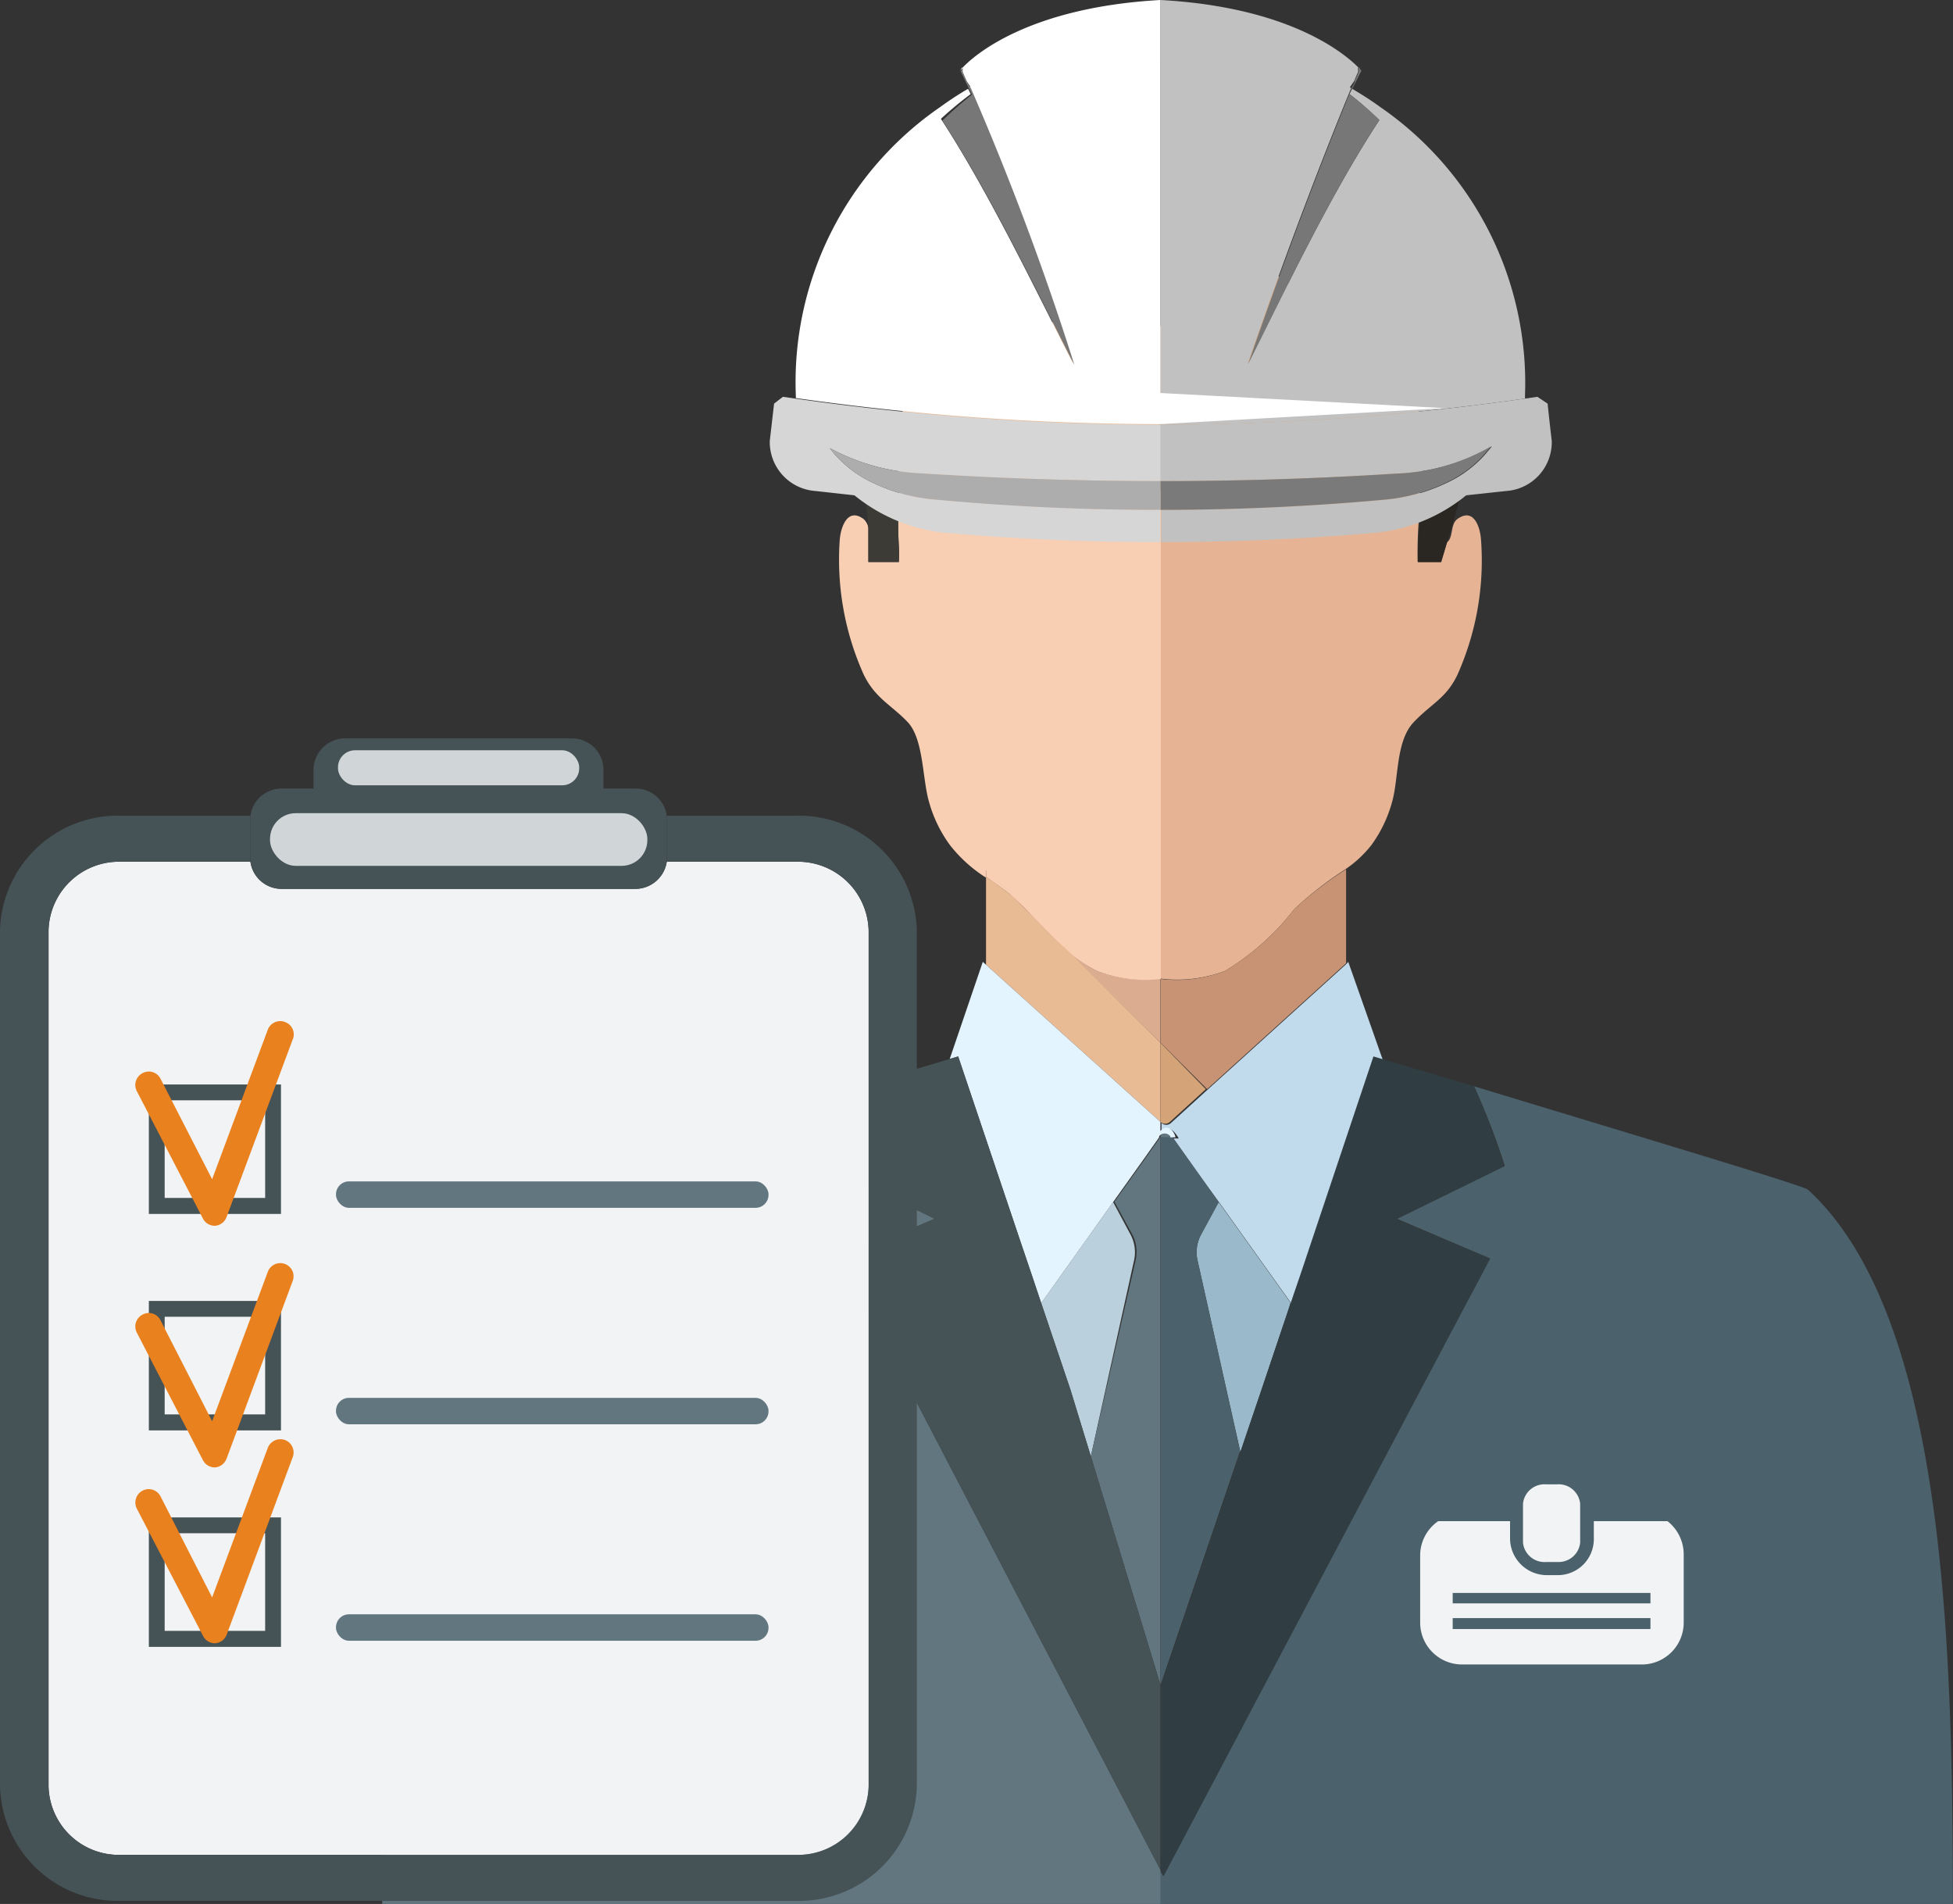 <svg xmlns="http://www.w3.org/2000/svg" viewBox="0 0 108.64 105.9"><rect x="0" y="0" width="108.64" height="105.9" fill="#333333" stroke="none"/><defs><style>.cls-1{fill:#455256;}.cls-2{fill:#ea811f;}.cls-3{fill:#c66d1c;}.cls-4{fill:#dba18f;}.cls-5{fill:#dbac90;}.cls-6{fill:#f9cfb3;}.cls-7{fill:#e6b494;}.cls-8{fill:#e8bb95;}.cls-9{fill:#d5a378;}.cls-10{fill:#2a2722;}.cls-11{fill:#3d3b36;}.cls-12{fill:#c89374;}.cls-13{fill:#bad1dd;}.cls-14{fill:#9ab9ca;}.cls-15{fill:#4b616c;}.cls-16{fill:#62767f;}.cls-17{fill:#c1daec;}.cls-18{fill:#e4f4ff;}.cls-19{fill:#303e43;}.cls-20{fill:#ecbb1a;}.cls-21{fill:#c1c1c1;}.cls-22{fill:#d6d6d6;}.cls-23{fill:#7a7a7a;}.cls-24{fill:#fff;}.cls-25{fill:#adadad;}.cls-26{fill:#777;}.cls-27{fill:#f2f3f4;}.cls-28{fill:#d0d5d8;}</style></defs><title>trabajoCover</title><g id="Capa_2" data-name="Capa 2"><g id="_1" data-name="1"><g id="_3" data-name="3"><path class="cls-1" d="M95,68.37h0v0l-.08-.09a2.37,2.37,0,0,0-.34.1l-2.74.82v15.9H85.51v-14c-4.75,1.42-9.49,2.85-9.62,3-5.32,6.62-7.2,21.06-7.2,31.3H82.17V86.69h21.65V76h0V72.89h0A11.24,11.24,0,0,1,95,68.37Z"/><path class="cls-2" d="M82.17,86.69h0v18.7h3.94V96H100v9.35h3.89l-.13-18.7ZM91.08,89H86.17V87.58h4.91Z"/><path class="cls-2" d="M85.51,71.09v14h6.33V69.18l-1.27.38Zm5.57,13H86.17V82.69h4.91Z"/><rect class="cls-1" x="86.17" y="87.58" width="4.92" height="1.41"/><rect class="cls-1" x="86.17" y="82.69" width="4.92" height="1.41"/><rect class="cls-3" x="85.51" y="96.04" width="14.5" height="9.35"/><path class="cls-4" d="M56.41,49.92l1.13,1.13-.44-.49C56.88,50.33,56.65,50.13,56.41,49.92Z"/><path class="cls-5" d="M61,54a8.94,8.94,0,0,1-1.72-1.2L64.55,58V54.42A7.4,7.4,0,0,1,61,54Z"/><path class="cls-6" d="M54.85,48.78c.53.37,1.07.74,1.56,1.14l-1.56-1.55Z"/><path class="cls-6" d="M59.26,52.77l-1.72-1.72A19.94,19.94,0,0,0,59.26,52.77Z"/><path class="cls-7" d="M81.07,28.87c-.41.3-.21,1.05-.59,1.3l0,0-.32,1.07h-1.3A23.6,23.6,0,0,1,79,28.13c0-.56,0-1.11,0-1.67a93,93,0,0,1-14.52.78V54.42h0A7.49,7.49,0,0,0,68.15,54,14,14,0,0,0,72,50.56a20.38,20.38,0,0,1,2.84-2.21A6.42,6.42,0,0,0,76.29,47a7.41,7.41,0,0,0,1.15-2.4c.37-1.31.2-3.37,1.19-4.42s1.79-1.31,2.43-2.62a15.55,15.55,0,0,0,1.33-7.46C82.36,29.37,82,28.19,81.07,28.87Z"/><path class="cls-6" d="M50,27.71a23.79,23.79,0,0,0,0,2.67,8,8,0,0,1,0,.88H48.31c0-.29,0-.55,0-.73,0-.41,0-.78,0-1.14a.88.88,0,0,0-.27-.52c-.91-.68-1.29.5-1.33,1.2a15.56,15.56,0,0,0,1.34,7.46c.64,1.31,1.53,1.68,2.43,2.62s.82,3.11,1.19,4.42A7.41,7.41,0,0,0,52.84,47a7.91,7.91,0,0,0,2,1.81v-.41l1.56,1.55h0c.24.21.47.41.69.64l.44.49h0l1.72,1.72h0A8.94,8.94,0,0,0,61,54a7.4,7.4,0,0,0,3.57.45V27.24C55.74,27,51.62,25,50,24,49.92,25.21,50.06,26.48,50,27.71Z"/><path class="cls-8" d="M56.39,17.92A6.81,6.81,0,0,0,50,23.86V24c1.59,1,5.71,3,14.52,3.26v-9.1a8.28,8.28,0,0,1-1.16.09C61.06,18.22,58.72,17.74,56.39,17.92Z"/><path class="cls-9" d="M72,16.05c-.36-.22-.88-.78-1.3-.89-.63-.16-.27-.11-.88.27-1.94,1.21-3.18,2.39-5.3,2.71v9.1a93,93,0,0,0,14.52-.78,21.41,21.41,0,0,0-.37-5C78.07,18.68,74.19,17.37,72,16.05Z"/><path class="cls-10" d="M70.61,4.37c-.12,0-1.63.16-1.44.33C68.37,4,67,3.93,66,3.7a9.81,9.81,0,0,0-1.44-.22V18.14c2.12-.32,3.36-1.5,5.3-2.71.61-.38.25-.43.88-.27.42.11.94.67,1.3.89,2.16,1.32,6,2.63,6.67,5.42a21.41,21.41,0,0,1,.37,5c0,.56,0,1.11,0,1.67a23.6,23.6,0,0,0-.21,3.13h1.3l.32-1.07c.34-1.12.68-2.28.78-2.81a35.71,35.71,0,0,0,.55-5.28c.47-4.27.71-8.36-1.93-11.94C77,6.33,72.85,4.09,70.61,4.37Z"/><path class="cls-11" d="M50.32,9.18c-4,3.67-3.42,8.39-3,12.92a27.72,27.72,0,0,0,.59,4.84,9.73,9.73,0,0,1,.39,2.45c0,.36,0,.73,0,1.14,0,.18,0,.44,0,.73H50a8,8,0,0,0,0-.88,23.79,23.79,0,0,1,0-2.67c.06-1.23-.08-2.5,0-3.73v-.12a6.81,6.81,0,0,1,6.36-5.94c2.33-.18,4.67.3,7,.31a8.28,8.28,0,0,0,1.16-.09V3.48C59.58,3.05,53.79,6,50.32,9.18Z"/><path class="cls-8" d="M57.54,51.05l-1.13-1.13c-.49-.4-1-.77-1.56-1.14v4.88l9.7,8.74V58l-5.29-5.26A19.94,19.94,0,0,1,57.54,51.05Z"/><path class="cls-9" d="M64.55,62.4l0,0a.39.39,0,0,0,.53,0l2-1.82L64.55,58Z"/><path class="cls-12" d="M68.15,54a7.49,7.49,0,0,1-3.59.45h0V58l2.59,2.58,7.73-7V48.35A20.38,20.38,0,0,0,72,50.56,14,14,0,0,1,68.15,54Z"/><path class="cls-13" d="M61.92,66.86l-4,5.62,1.63,4.83L60.68,81l2.41-10.92a2.09,2.09,0,0,0-.19-1.39Z"/><path class="cls-14" d="M66.8,68.69a2.09,2.09,0,0,0-.19,1.39L69,80.76l1.17-3.45,1.52-4.52.1-.33-4-5.6Z"/><path class="cls-15" d="M66.8,68.69l1-1.83-1-1.39-1.57-2.21h-.67V93.72l4.42-13L66.61,70.08A2.09,2.09,0,0,1,66.8,68.69Z"/><path class="cls-16" d="M64.55,63.18l0,0,0,.06-.94,1.33-1.62,2.27,1,1.83a2.09,2.09,0,0,1,.19,1.39L60.68,81l3.87,12.7V63.26h.67l0-.06A.39.39,0,0,0,64.55,63.18Z"/><path class="cls-16" d="M46.82,70,52,67.79l-6-2.94a45.75,45.75,0,0,1,1.71-4.43c-7.15,2.17-18.39,5.47-18.61,5.75-6.77,8.4-7.84,26.73-7.84,39.73h43.5L64.55,104Z"/><path class="cls-15" d="M82,60.42a41,41,0,0,1,1.71,4.43l-6,2.94L82.89,70,64.71,104.36l-.16-.32v.64s0,.47,0,1.22h44.08c0-14.62-.46-32.76-8.06-39.73C100.31,65.93,89.11,62.59,82,60.42Z"/><polygon class="cls-15" points="71.66 72.79 71.77 72.47 71.77 72.46 71.66 72.79"/><path class="cls-17" d="M74.87,53.64l-7.73,7-2,1.82a.39.39,0,0,1-.53,0l0,0v.51a.74.74,0,0,1,.13-.12c.35-.23.65.15.83.47h-.29l1.57,2.21,1,1.39,4,5.6h0l.6-1.76,4-11.95.47.14L75,53.5Z"/><path class="cls-18" d="M64.68,62.79a.74.74,0,0,0-.13.12V62.4l-9.7-8.74-.18-.16-1.84,5.4.47-.14L56.78,69.1l.61,1.8.53,1.58,4-5.62,1.62-2.27.94-1.33,0-.06,0,0a.39.39,0,0,1,.62,0l0,.06h.29C65.33,62.94,65,62.56,64.68,62.79Z"/><path class="cls-1" d="M59.55,77.31l-1.63-4.83-.53-1.58-.61-1.8L53.3,58.76l-.47.14-5.09,1.52A46.77,46.77,0,0,0,46,64.85l6,2.94L46.82,70,64.55,104V93.7L60.68,81Z"/><path class="cls-19" d="M82,60.42,76.87,58.9l-.47-.14-4,11.95-.6,1.76-.11.32-1.52,4.52L69,80.76l-4.42,13V104l.16.32L82.89,70l-5.21-2.19,6-2.94A41.81,41.81,0,0,0,82,60.42Z"/><path class="cls-20" d="M75.71,4l0,0a2.28,2.28,0,0,0-.16-.19Z"/><path class="cls-21" d="M76.76,5.94c-.49-.36-1-.68-1.54-1l-.15.29a20.5,20.5,0,0,1,1.66,1.45C74,10.83,71.57,16,69.39,20.28,72.06,12.53,74.3,7,75.16,4.9l-.07-.05.24-.34c.13-.33.22-.52.22-.52a2.25,2.25,0,0,1,0-.25c-.69-.69-3.7-3.34-11-3.74h0V23.62a144.4,144.4,0,0,0,20.28-1.45.66.66,0,0,0,0-.14A18.63,18.63,0,0,0,76.76,5.94Z"/><path class="cls-21" d="M85.52,22.07a144,144,0,0,1-21,1.55v3.14q6.57,0,13.15-.42A11.26,11.26,0,0,0,83,24.82l-.46.54a6.55,6.55,0,0,1-2.11,1.52,9.81,9.81,0,0,1-3.33.91q-6.26.57-12.5.57v1.79q5.85,0,11.72-.5a9.44,9.44,0,0,0,5.24-2.1l2.22-.24a2.72,2.72,0,0,0,2.54-2.78c-.08-.69-.16-1.38-.23-2.08Z"/><path class="cls-22" d="M43.06,22.45l-.24,2.08a2.73,2.73,0,0,0,2.55,2.78l2.16.24a9.49,9.49,0,0,0,5.22,2.1q5.89.51,11.8.5V28.36q-6.3,0-12.61-.58a9.8,9.8,0,0,1-3.33-.9,6.47,6.47,0,0,1-2.21-1.65,3.76,3.76,0,0,0-.25-.31,11.74,11.74,0,0,0,5.14,1.41c4.41.28,8.84.43,13.26.43V23.62a144,144,0,0,1-21-1.55Z"/><path class="cls-23" d="M64.55,26.76v1.6q6.24,0,12.5-.57a9.81,9.81,0,0,0,3.33-.91,6.55,6.55,0,0,0,2.11-1.52l.46-.54a11.26,11.26,0,0,1-5.25,1.52Q71.13,26.76,64.55,26.76Z"/><path class="cls-24" d="M64.55,0c-7.36.41-10.37,3.09-11,3.76a.85.85,0,0,1-.14.17l0,0a1.87,1.87,0,0,0,.11-.2,1.22,1.22,0,0,1,0,.23l.23.53.23.33-.06,0a159.86,159.86,0,0,1,5.77,15.39c-2.19-4.28-4.65-9.45-7.35-13.6A20.38,20.38,0,0,1,54,5.23l-.15-.29a17.48,17.48,0,0,0-1.53,1A18.58,18.58,0,0,0,44.27,22v.14a144.4,144.4,0,0,0,20.28,1.45l15.85-.89-15.85-.84Z"/><path class="cls-25" d="M46.15,24.92a3.76,3.76,0,0,1,.25.31,6.47,6.47,0,0,0,2.21,1.65,9.8,9.8,0,0,0,3.33.9q6.3.59,12.61.58v-1.6c-4.42,0-8.85-.15-13.26-.43A11.74,11.74,0,0,1,46.15,24.92Z"/><path class="cls-26" d="M53.78,4.52,53.55,4a1.22,1.22,0,0,0,0-.23,1.87,1.87,0,0,1-.11.2l0,0,.48,1,.15.29a20.38,20.38,0,0,0-1.65,1.45c2.7,4.15,5.16,9.32,7.35,13.6A159.86,159.86,0,0,0,54,4.89C53.88,4.75,53.83,4.63,53.78,4.52Z"/><path class="cls-26" d="M75.22,4.94l.51-1,0,0-.14-.22a2.25,2.25,0,0,0,0,.25s-.09.19-.22.52c0,.11-.1.24-.17.39-.86,2.09-3.1,7.63-5.77,15.38C71.57,16,74,10.83,76.73,6.68a20.5,20.5,0,0,0-1.66-1.45Z"/><path class="cls-27" d="M88.66,84.61v1a2,2,0,0,1-2,2H86a2.05,2.05,0,0,1-2-2v-1h-4A2.33,2.33,0,0,0,79,86.44v3.81a2.33,2.33,0,0,0,2.33,2.33h10a2.33,2.33,0,0,0,2.33-2.33V86.44a2.35,2.35,0,0,0-.9-1.83Zm3.15,6h-11V90h11Zm0-1.43h-11V88.6h11Z"/><path class="cls-27" d="M86.62,82.56H86a1.2,1.2,0,0,0-1.28,1.08V85.8A1.2,1.2,0,0,0,86,86.88h.67A1.2,1.2,0,0,0,87.9,85.8V83.64A1.2,1.2,0,0,0,86.62,82.56Z"/><path class="cls-27" d="M44.32,47.93H37.09a1.77,1.77,0,0,1-1.77,1.51H15.7a1.75,1.75,0,0,1-1.77-1.51H6.7a3.92,3.92,0,0,0-4,3.83V99.35a3.91,3.91,0,0,0,4,3.82H44.32a3.92,3.92,0,0,0,4-3.82V51.76A3.93,3.93,0,0,0,44.32,47.93Z"/><path class="cls-1" d="M44.32,45.37H37.09a1.36,1.36,0,0,1,0,.2v2.16a1.23,1.23,0,0,1,0,.2h7.23a3.93,3.93,0,0,1,4,3.83V99.35a3.92,3.92,0,0,1-4,3.82H6.7a3.91,3.91,0,0,1-4-3.82V51.76a3.92,3.92,0,0,1,4-3.83h7.23a1.23,1.23,0,0,1,0-.2V45.57a1.36,1.36,0,0,1,0-.2H6.7A6.55,6.55,0,0,0,0,51.76V99.35a6.55,6.55,0,0,0,6.7,6.38H44.32A6.56,6.56,0,0,0,51,99.35V51.76A6.56,6.56,0,0,0,44.32,45.37Z"/><path class="cls-1" d="M35.32,43.86H33.57V42.78a1.75,1.75,0,0,0-1.79-1.71H19.23a1.76,1.76,0,0,0-1.79,1.71v1.08H15.7a1.75,1.75,0,0,0-1.77,1.51,1.36,1.36,0,0,0,0,.2v2.16a1.23,1.23,0,0,0,0,.2,1.75,1.75,0,0,0,1.77,1.51H35.32a1.77,1.77,0,0,0,1.77-1.51,1.23,1.23,0,0,0,0-.2V45.57a1.36,1.36,0,0,0,0-.2A1.75,1.75,0,0,0,35.32,43.86Z"/><rect class="cls-28" x="15.02" y="45.23" width="20.99" height="2.93" rx="1.43"/><rect class="cls-28" x="18.8" y="41.73" width="13.42" height="1.95" rx="0.95"/><rect class="cls-16" x="18.69" y="65.71" width="24.06" height="1.47" rx="0.72"/><path class="cls-1" d="M8.28,67.52h7.35v-7.2H8.28Zm.88-6.32h5.59v5.43H9.16Z"/><rect class="cls-16" x="18.69" y="77.75" width="24.06" height="1.47" rx="0.72"/><path class="cls-1" d="M8.28,79.56h7.35v-7.2H8.28Zm.88-6.32h5.59v5.43H9.16Z"/><rect class="cls-16" x="18.69" y="89.79" width="24.06" height="1.47" rx="0.72"/><path class="cls-1" d="M8.28,91.6h7.35V84.4H8.28Zm.88-6.32h5.59v5.43H9.16Z"/><path class="cls-2" d="M15.89,80.11a.75.75,0,0,0-1,.44l-3.09,8.3L8.93,83.23a.74.74,0,0,0-1-.32.75.75,0,0,0-.32,1L11.3,91a.74.74,0,0,0,.66.4h0a.75.75,0,0,0,.65-.48l3.67-9.86A.74.74,0,0,0,15.89,80.11Z"/><path class="cls-2" d="M15.89,70.32a.74.74,0,0,0-1,.44l-3.09,8.29L8.93,73.44a.72.72,0,0,0-1-.32.74.74,0,0,0-.32,1l3.68,7.1a.75.75,0,0,0,.66.4h0a.75.75,0,0,0,.65-.48l3.67-9.86A.73.73,0,0,0,15.89,70.32Z"/><path class="cls-2" d="M15.89,56.86a.74.74,0,0,0-1,.43l-3.09,8.3L8.93,60a.73.73,0,0,0-1-.31.74.74,0,0,0-.32,1l3.68,7.09a.74.74,0,0,0,.66.4h0a.74.74,0,0,0,.65-.48l3.67-9.85A.73.73,0,0,0,15.89,56.86Z"/></g></g></g></svg>